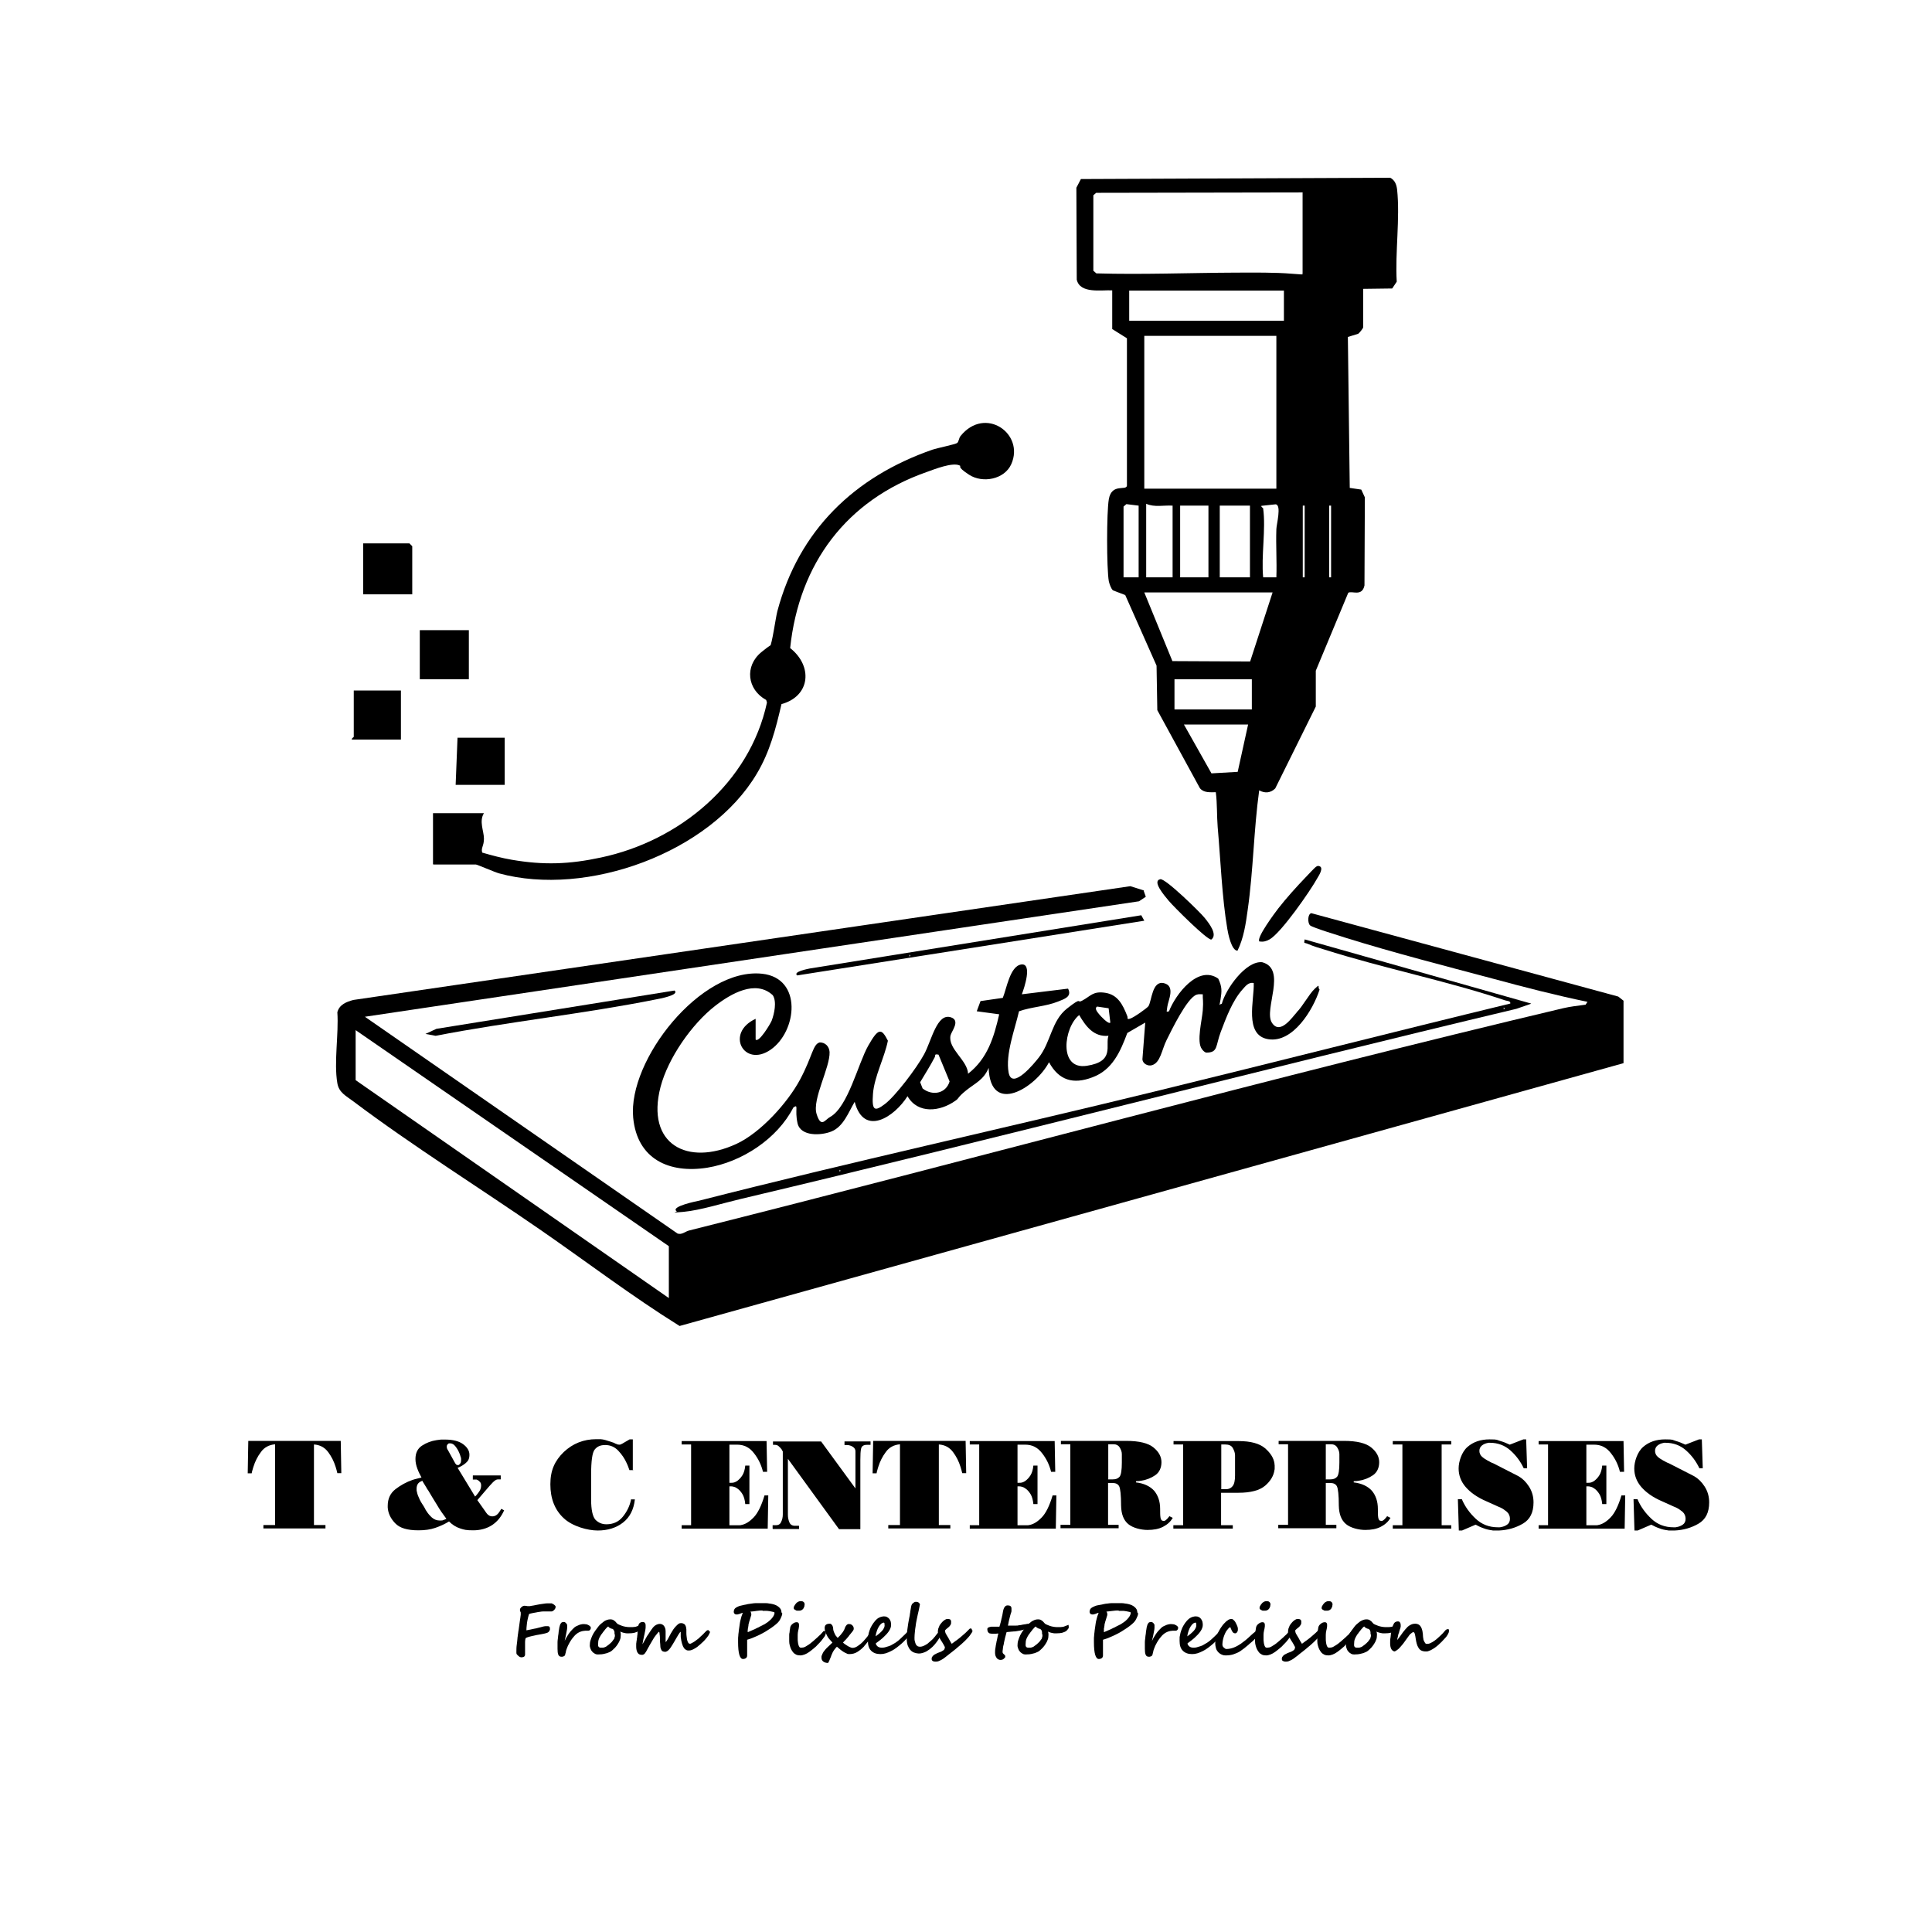 <?xml version="1.0" encoding="UTF-8"?>
<svg id="Layer_1" xmlns="http://www.w3.org/2000/svg" version="1.1" viewBox="0 0 1024 1024">
  <!-- Generator: Adobe Illustrator 29.7.1, SVG Export Plug-In . SVG Version: 2.1.1 Build 8)  -->
  <g>
    <polygon points="218.5 315 192.5 315 192.5 288 217 288 218.5 289.5 218.5 315"/>
    <rect x="222.5" y="334" width="26" height="26"/>
    <path d="M212.5,366v26h-26c-.3-.7,1-1.2,1-1.5v-24.5h25Z"/>
    <polygon points="267.5 391 267.5 416 241.5 416 242.5 391 267.5 391"/>
    <g>
      <path d="M722.5,153v20.5c0,.5-1.9,2.9-2.6,3.4l-5.5,1.7,1,80,6.1.9,1.9,4.1-.2,46.7c-1.3,6.2-6.8,2.6-8.6,3.9l-17.2,41.3v19s-21.5,43.4-21.5,43.4c-2.4,2.4-5.5,2.7-8.5,1-2.9,20.9-3.1,42.5-6.1,63.4-1,7.3-2.1,14.9-5.4,21.6-3.2,0-5-9.1-5.4-11.6-2.8-16.4-3.6-37-5.1-53.9-.5-6.1-.2-12.4-1-18.5-3,0-6.3.4-8.4-2.1l-22.6-41.4-.4-23.6-16.6-37.4-6.5-2.5c-1-.8-1.9-3.5-2.2-4.8-1.2-6.8-1.2-36.7,0-43.5,1.5-8.7,9.3-4.3,9.6-7.2v-78.1s-7.8-4.9-7.8-4.9v-20.5c-5.8-.3-17.1,1.9-18.8-5.7l-.2-48.7,2.4-4.6,163.9-.7c2.5,1.2,3.4,3.7,3.7,6.3,1.6,15.2-1.1,33.3-.2,48.8l-2.4,3.6-15.3.2ZM690.5,102l-109.5.2-1.5,1.3v40l1.6,1.4c24.6.7,49.4-.3,74-.4,9.8,0,20.2-.2,29.8.6s3.7,0,5.5,0v-43ZM680.5,154h-82v16h82v-16ZM676.5,178h-70v81h70v-81ZM603.5,268l-6.5-.8-1.5,1.3v37.5h8v-38ZM621.5,268c-4.6-.3-9.7,1-14-1v39h14v-38ZM669.5,269.5c1.5,11-1.1,25.1,0,36.5h7c.3-8.5-.3-17.1,0-25.5,0-2.4,2.9-12.9-.4-13.2l-7.5.8c-.5.4,1,1.2,1,1.5ZM640.5,268h-15v38h15v-38ZM662.5,268h-16v38h16v-38ZM691.5,306v-38h-1v38h1ZM705.5,306v-38h-1v38h1ZM674.5,314h-68l14.9,36.4,41.2.2,11.9-36.6ZM663.5,360h-41v16h41v-16ZM661.5,384h-34l14.6,25.9,13.9-.8,5.5-25Z"/>
      <path d="M229.5,458v-27h27c-2.7,4.3,0,9.5,0,13.5s-1.7,4.9-.9,7.4c5.2,1.5,10.4,2.9,15.7,3.8,16.9,2.9,30.5,2.4,47.2-1.2,41.6-8.8,78.8-39.5,88-82.1l-.4-1.4c-10.1-5.5-11.6-18-2.5-25.4s3.6-1.3,4.4-2.6c1.3-2,3-15,4-19,11.4-42.9,40.8-71.3,82.3-85.7,2.4-.8,12.1-2.8,13-3.5s.9-2.6,1.8-3.7c13-16.1,34.1-1.3,26.9,14.9-3.6,8.1-15.2,10.3-22.4,5.6s-3.6-4.3-5-4.9c-3.8-1.8-13.3,2-17.5,3.5-42.5,14.9-67.6,48.6-72.3,93.3,12,9.4,10.9,25.4-4.6,29.7-3,13-6.2,25.4-13.1,36.9-24.9,42-90.1,65.5-136.6,52.8-2.5-.7-11.6-4.7-12.3-4.7h-22.5Z"/>
      <g>
        <path d="M606.2,472.2l1.1,3.1-3.6,2.4-410.3,61.2,165.7,114.9c2.3.8,4.1-1.1,6.1-1.6,154.4-38.8,308.4-81.1,463.2-117.8,3.8-.9,8.2-1.4,12-1.9l1-1.5c-16.9-3.5-33.6-7.8-50.2-12.3-25.6-6.8-52.4-13.7-77.5-21.5-3.1-1-17.9-5.5-19.3-6.7s-1.4-6,.6-6.5l162.7,44.2,2.8,2.2v33.1s-500.3,139.3-500.3,139.3c-25.2-15.7-49-33.8-73.4-50.7-32.7-22.6-68.1-44.7-99.6-68.4-3.7-2.8-7.6-4.6-8.4-9.6-1.9-11,.8-26.1,0-37.6,1.1-4.1,4.8-5.5,8.5-6.5l411.8-60.3,7.3,2.3ZM354.5,688v-27.5l-166-114.5v26.5l166,115.5Z"/>
        <path d="M687.1,536.7c3.4-3.3,6.6-9.7,9.8-12.7s1.2-.8,2.5.5c-3.4,10.7-14.1,28.4-27.2,26.3-13-2.1-7.3-20.9-7.7-29.8-2.8-.5-4.3,1.6-6,3.5-5.3,5.9-8.7,15.1-11.5,22.5s-1.3,11-7.8,10.9c-1-.4-1.6-1.1-2.2-1.9-2.9-3.9.1-15.2.5-20.5s-.1-5.7,0-8.5c-1.1,0-2.2-.2-3.3.2-5.1,1.8-13.3,18.9-15.9,24.1s-3.2,12-7.8,13.3c-2.1.6-4.8-.8-5-3.1l1.5-19.5-9.5,5.5c-3.7,9.9-7.9,19.6-18.5,23.5-10.2,3.9-17.8,1.6-23-8-7,13.4-31.1,28.6-32,3-2.7,6.5-7.2,8.1-12,12s-3.5,4-5.6,5.4c-8.1,5.8-19.9,7.2-25.4-2.4-6.9,11-23.1,21.7-28,3-3.3,5.5-5.9,13.1-12.3,15.7-5.4,2.2-16.4,2.8-18-4.4s.8-10.4-2.2-8.3c-8.5,16.6-27.3,28.9-45.6,31.9-20.2,3.2-37.2-4.5-39.3-26.5-2.9-30.5,35.9-79.7,68.3-76.3,21.6,2.3,18.6,30.6,4.5,40.3s-24.2-8.9-7.9-16.4v11c1.7,1.8,7.7-8.1,8.5-10,1.4-3.7,2.8-10.1.6-13.5-9.1-8.5-22.4-.7-30.5,5.6-12.4,9.6-25,27.7-29,43-7.9,30.4,14.2,42.2,40.2,30.2,12.8-5.9,27.2-21.8,33.8-34.2s6.7-18.7,10.4-19.6c2.9,0,5,2.1,5.2,5.1.3,8.2-9.3,25-6.9,32.8s4.5,3,7.2,1.6c9.5-5.3,14.8-28.3,20.2-37.8s7-9.3,10.4-2.6c-1.8,9-7.2,19-7.9,28.1s.9,9.6,6.4,5.4,16.7-18.9,20.7-26.3,6.8-22,14.2-19.6c5.2,1.7.3,7.4-.2,9.6-1.5,7.1,9,13.1,9.3,20.3,10.3-8,13.7-19.3,16.5-31.5l-11.9-1.6,2-5.4,11.8-1.7c2-4.7,3.8-16.9,9.8-17.7s1.6,12.4.3,15.8l24.5-3c2.2,4.3-2,5.5-5.2,6.8-6.7,2.7-14,2.8-20.8,5.2-2.2,9.6-7.3,22.8-5.5,32.5s13.9-5.3,16-8c6.5-8.3,6.6-19.4,15-26s5-2.5,7.9-4.1c4.6-2.4,5.7-5.2,12.3-4.2s9.3,6.2,11.7,12.4c.4,1-.5,1.9,1.5,1.3s9-5.6,9.7-6.6c1.8-2.9,1.9-13.7,8.2-12.2s2.2,9.2,1.8,12.5-.7,2.7.9,2.4c3.5-9,15.5-24.8,26.1-17.3,2.1,4.4,1.9,6.6,1.2,11.1s-1,2.5.7,2.2c2-7.7,12.7-22.9,21.4-22,13.3,3.6.7,25,5.1,32s11.1-3.3,13.2-5.4ZM588.5,542l-.9-7.6-6.1-.9c-1.7,1,.4,3.2,1,4s5,5.6,6,4.5ZM587.5,549c-7.8.7-12-5-15.5-11-8.2,6.5-11.1,29.2,4,26.9s9.7-10.8,11.5-15.9ZM497.5,559c-2.6-.5-1.5.4-2.1,1.4-2.4,4.6-5.1,8.8-7.7,13.2l1.3,3.3c5,4,12.3,2.9,14.3-3.7l-5.9-14.3Z"/>
        <path d="M811.5,532l-7.8,2.7c-137.3,32.7-273.9,68.3-411.2,100.8-9,2.1-21.4,6-30.2,6.8s-2.4,0-3.8-.4c-3-2.5,11-5.3,12-5.5,80.3-20.5,161.5-38.3,242-58,62.7-15.3,125.3-31.3,188-46.5.2-1.5-1.7-1.3-2.8-1.7-31-10.4-64.6-17-96-27-2.7-.8-5.7-1.7-8.2-2.8s-2.4.1-2-2.5l120,34ZM797,534v1c.6-.3.6-.7,0-1ZM445,620v1c.6-.3.6-.7,0-1Z"/>
        <path d="M606.5,488l-184,29c-2.4-2,5.9-3.5,6.8-3.7l175.6-28.2,1.6,2.9ZM482,506v1c.6-.3.6-.7,0-1Z"/>
        <path d="M357.5,525c3,2.5-8.9,4.5-9.8,4.7-38.4,7.7-78.3,11.8-116.8,19.3l-5.4-1,5.8-2.7,126.2-20.3Z"/>
        <path d="M667.5,499c-1.8-1.8,8.3-15.3,10-17.5,4.2-5.4,9.7-11.5,14.5-16.5s5.7-6.3,7-6c3,.6,0,5.1-.7,6.3-3.8,6.9-19.3,29.2-25.4,32.6-1.8,1-3.3,1.4-5.4,1.1Z"/>
        <path d="M615,466c2.7-.5,21,17.4,23.5,20.5s7,8.9,3.5,11.5c-2.5,0-19.9-17.4-22.5-20.5s-9-10.6-4.5-11.5Z"/>
      </g>
    </g>
  </g>
  <g>
    <path d="M145.8,765.5c-3.3.3-5.8,1.7-7.5,4.1-1.8,2.4-3.1,5-4,7.9-.2.5-.3,1.1-.5,1.7-.2.6-.3,1.1-.4,1.7h-2.1c0,0,.3-17.2.3-17.2h49l.3,17.1h-2.1c-.1-.5-.3-1-.4-1.6-.2-.6-.3-1.1-.5-1.7-.9-2.9-2.2-5.5-4-7.9-1.8-2.4-4.3-3.8-7.5-4v42.7h6.1v1.8h-32.9v-1.8h6.2v-42.8Z"/>
    <path d="M250.7,782h14.7v2.1h-1.5c-.8,0-1.7.6-2.7,1.6-1,1-2.3,2.5-4,4.5l-4.2,4.9,4.1,5.8c0,.1.2.2.2.3,0,0,.1.2.2.3.4.6.9,1.2,1.5,1.6.5.4,1.2.6,2,.6s1.7-.3,2.4-.9c.7-.6,1.2-1.3,1.7-2.1,0-.1.2-.3.3-.5.1-.2.2-.3.3-.5l1.5.8c-1.5,3.4-3.7,6.1-6.5,7.9-2.8,1.8-6.2,2.7-9.9,2.7s-4.8-.3-6.9-1c-2.2-.7-4.1-1.9-5.9-3.7-2.3,1.4-4.7,2.5-7.3,3.4-2.6.9-5.6,1.3-8.9,1.3-5.9,0-10-1.2-12.4-3.8-2.4-2.5-3.7-5.3-3.9-8.3v-.9c0-3.8,1.4-6.7,4.1-8.8,2.7-2.1,5.8-3.8,9-4.9.8-.3,1.7-.5,2.5-.7.8-.2,1.6-.4,2.3-.6-.8-1.5-1.6-3-2.2-4.7-.6-1.6-1-3.3-1-5.1,0-3.3,1.2-5.6,3.5-7.1,2.3-1.5,4.9-2.5,7.7-2.9.8-.1,1.5-.2,2.3-.3.8,0,1.5,0,2.2,0,4.1,0,7.3.8,9.5,2.4,2.2,1.6,3.4,3.5,3.4,5.6s-.6,3.3-1.9,4.4c-1.3,1.1-2.6,1.9-4.2,2.5,0,0,0,0-.1,0,0,0,0,0-.1,0l9.3,15.3.3-.3c.1-.1.2-.2.3-.3.7-.8,1.3-1.6,1.8-2.4s.8-1.8.8-2.8-.2-1.5-.6-1.9c-.4-.5-.8-.8-1.3-1.1-.2,0-.4-.2-.5-.2-.2,0-.4,0-.5,0h-1.5v-2.1ZM224.1,784.8c-1.1.3-1.9.8-2.5,1.5-.5.7-.8,1.6-.8,2.7s0,1.2.2,1.8c.1.6.3,1.2.5,1.8.3.8.7,1.5,1,2.3.4.8.8,1.5,1.2,2.1.3.5.6,1,.9,1.4.3.5.5.9.8,1.4,0,.2.2.4.3.6.1.2.3.4.4.6.8,1.3,1.8,2.4,2.9,3.4,1.2,1,2.5,1.5,4.1,1.5s1.2,0,1.8-.2c.6-.2,1.1-.4,1.7-.7-1.8-2.4-3.5-4.8-5-7.4-1.6-2.5-3.1-5.1-4.6-7.6-.2-.2-.3-.5-.5-.7s-.3-.5-.4-.7c-.4-.6-.7-1.2-1.1-1.8-.4-.6-.7-1.2-1.1-1.8h0ZM237.2,768.2l3.8,6.9c.2.4.4.7.7,1,.2.3.4.4.7.4s.2,0,.3,0c.1,0,.2,0,.4,0,.3-.2.6-.5.9-.9.3-.4.4-1.1.4-1.9s0-1-.3-1.7c-.2-.7-.4-1.4-.8-2.2-.5-1.2-1.2-2.3-2-3.3-.8-1-1.7-1.5-2.7-1.5s-.9.1-1.2.4c-.4.3-.6.7-.6,1.3s0,.5.1.8c0,.3.2.6.4,1h0Z"/>
    <path d="M335.7,779.2h-2.1c-.2-.5-.4-1.1-.6-1.7-.2-.6-.5-1.2-.8-1.9-1.1-2.5-2.6-4.7-4.5-6.7-1.9-2-4.2-3-6.9-3s-4.3.8-5.6,2.4c-1.3,1.6-1.9,6.1-1.9,13.5v12.9c0,5.5.8,9.1,2.3,10.8,1.6,1.6,3.5,2.4,5.8,2.4,3.6,0,6.5-1.3,8.7-4,2.2-2.7,3.6-5.6,4.3-8.8,0,0,0-.2,0-.2,0,0,0-.1,0-.2h2.1c-.6,5.4-2.7,9.5-6.3,12.3-3.6,2.8-8.1,4.2-13.4,4.2s-13.5-2.2-18.1-6.6c-4.7-4.4-7-10.4-7-17.9s2.4-12.5,7.1-17.1c4.8-4.5,10.5-6.8,17.3-6.8s1.9,0,2.6.1c.8,0,1.6.2,2.3.4.6.2,1.3.4,1.9.6.6.2,1.4.4,2.1.7.2,0,.4.1.5.2.2,0,.4.2.5.3,0,0,.2,0,.3.1,0,0,.2,0,.3.1.2,0,.5.2.7.3.3,0,.6.1.9.1s.5,0,.7-.1c.2,0,.4-.2.6-.3,0,0,.2,0,.2-.1,0,0,.1,0,.2-.1,0,0,0,0,.1,0,0,0,0,0,.1-.1l3.6-2.1h1.7v16.5Z"/>
    <path d="M361.3,810.2v-1.8h5v-42.8h-5v-1.8h45l.3,16.3h-2.2c-.9-3.7-2.5-7-4.8-9.9-2.3-3-5.2-4.5-8.9-4.5h-4.1c0,0,0,20.2,0,20.2h1.1c.4,0,.9,0,1.5-.2.6-.2,1.2-.5,1.7-.9.9-.7,1.8-1.6,2.6-2.9.8-1.3,1.3-3,1.5-5.1h2.2c0,0,0,20.4,0,20.4h-2.2c-.2-2.2-.7-4-1.5-5.3-.8-1.3-1.7-2.3-2.6-2.9-.6-.4-1.2-.8-1.7-.9-.6-.2-1.1-.3-1.5-.3h-1.1v20.6h4.6c.3,0,.5,0,.8,0,.3,0,.6,0,.8-.1,2.3-.4,4.5-1.8,6.7-4.1,2.2-2.3,4.1-6.2,5.7-11.6h2c0,0-.3,17.6-.3,17.6h-45.6Z"/>
    <path d="M409.5,810.2v-1.8h1.7c1.3,0,2.3-.5,2.8-1.7.6-1.2.9-2.5.9-4v-33.5c0,0-.2-.1-.2-.2,0-.1-.1-.2-.2-.3,0,0,0,0,0-.1,0,0,0,0,0-.1-.5-.7-1.1-1.4-1.7-1.9-.6-.6-1.3-.8-2.1-.8h-1v-1.8h25.5l18.2,24.9v-19.7c0-.9-.4-1.7-1.3-2.3-.9-.6-2-1-3.2-1h-1.3v-1.9h13.8v1.8h-2c-1.7,0-2.7.7-3,2-.3,1.3-.4,3.2-.4,5.9v.2h0v36.6h-11.3l-27.1-37.3v29.7c0,1.5.3,2.8.8,4,.5,1.2,1.5,1.8,3,1.8h2.1c0,0,0,1.7,0,1.7h-13.8Z"/>
    <path d="M477,765.5c-3.3.3-5.8,1.7-7.5,4.1-1.8,2.4-3.1,5-4,7.9-.2.5-.3,1.1-.5,1.7-.2.6-.3,1.1-.4,1.7h-2.1c0,0,.3-17.2.3-17.2h49l.3,17.1h-2.1c-.1-.5-.3-1-.4-1.6-.2-.6-.3-1.1-.5-1.7-.9-2.9-2.2-5.5-4-7.9-1.8-2.4-4.3-3.8-7.5-4v42.7h6.1v1.8h-32.9v-1.8h6.2v-42.8Z"/>
    <path d="M514,810.2v-1.8h5v-42.8h-5v-1.8h45l.3,16.3h-2.2c-.9-3.7-2.5-7-4.8-9.9-2.3-3-5.2-4.5-8.9-4.5h-4.1c0,0,0,20.2,0,20.2h1.1c.4,0,.9,0,1.5-.2.6-.2,1.2-.5,1.7-.9.9-.7,1.8-1.6,2.6-2.9.8-1.3,1.3-3,1.5-5.1h2.2c0,0,0,20.4,0,20.4h-2.2c-.2-2.2-.7-4-1.5-5.3-.8-1.3-1.7-2.3-2.6-2.9-.6-.4-1.2-.8-1.7-.9-.6-.2-1.1-.3-1.5-.3h-1.1v20.6h4.6c.3,0,.5,0,.8,0,.3,0,.6,0,.8-.1,2.3-.4,4.5-1.8,6.7-4.1,2.2-2.3,4.1-6.2,5.7-11.6h2c0,0-.3,17.6-.3,17.6h-45.6Z"/>
    <path d="M567.3,765.5h-5v-1.8h34.6c6.9,0,11.7,1.2,14.5,3.5,2.8,2.3,4.2,4.9,4.2,7.8s-1.1,5.4-3.3,6.9c-2.2,1.5-4.7,2.5-7.4,2.9-.4,0-.9.2-1.4.2-.5,0-.9,0-1.4.1v.6c4.2.5,7.4,2,9.6,4.4,2.1,2.5,3.2,5.7,3.2,9.7v.3c0,1.7,0,3.1.2,4.3.2,1.2.7,1.7,1.6,1.7s.9-.2,1.3-.5.8-.7,1.1-1.1c.1-.2.3-.3.4-.5.1-.2.2-.3.3-.4l1.8.9c-1.2,2-2.8,3.5-5.1,4.7s-5,1.7-8.3,1.7-7.7-1-10.2-3.1c-2.5-2.1-3.7-5.3-3.8-9.8,0-5.6-.4-9-1-10.2-.6-1.2-1.8-1.8-3.6-1.8h-2.3v22.2h5.6v1.8h-30.8v-1.8h5.2v-42.8ZM587.3,784.1h2.5c1.6,0,2.7-.4,3.6-1.4.8-1,1.2-3.5,1.2-7.5v-4.5c0-1.3-.5-2.5-1.2-3.6-.7-1.1-1.8-1.6-3-1.6h-3c0,0,0,18.5,0,18.5Z"/>
    <path d="M621.9,810.2v-1.8h5.2v-42.8h-5.1v-1.8h34.4c6.5,0,11.2,1.3,14.1,3.8,2.9,2.5,4.6,5.2,5,8.1,0,.3,0,.6.1.9,0,.3,0,.6,0,.9s0,.5,0,.8c0,.3,0,.6-.1.8-.4,3-2,5.8-4.9,8.3s-7.6,3.8-14.2,3.8h-9.2v17.2h6.2v1.8h-31.6ZM647.3,789.3h2.5c1.5,0,2.6-.5,3.5-1.6.9-1.1,1.3-3,1.3-5.7v-10.3c0-.2,0-.4,0-.6-.1-1.4-.6-2.6-1.3-3.8-.7-1.1-2-1.7-3.9-1.7h-2.1c0,0,0,23.7,0,23.7Z"/>
    <path d="M682.7,765.5h-5v-1.8h34.6c6.9,0,11.7,1.2,14.5,3.5,2.8,2.3,4.2,4.9,4.2,7.8s-1.1,5.4-3.3,6.9c-2.2,1.5-4.7,2.5-7.4,2.9-.4,0-.9.2-1.4.2-.5,0-.9,0-1.4.1v.6c4.2.5,7.4,2,9.6,4.4,2.1,2.5,3.2,5.7,3.2,9.7v.3c0,1.7,0,3.1.2,4.3.2,1.2.7,1.7,1.6,1.7s.9-.2,1.3-.5.8-.7,1.1-1.1c.1-.2.3-.3.4-.5.1-.2.2-.3.3-.4l1.8.9c-1.2,2-2.8,3.5-5.1,4.7s-5,1.7-8.3,1.7-7.7-1-10.2-3.1c-2.5-2.1-3.7-5.3-3.8-9.8,0-5.6-.4-9-1-10.2-.6-1.2-1.8-1.8-3.6-1.8h-2.3v22.2h5.6v1.8h-30.8v-1.8h5.2v-42.8ZM702.6,784.1h2.5c1.6,0,2.7-.4,3.6-1.4.8-1,1.2-3.5,1.2-7.5v-4.5c0-1.3-.5-2.5-1.2-3.6-.7-1.1-1.8-1.6-3-1.6h-3c0,0,0,18.5,0,18.5Z"/>
    <path d="M738.2,810.2v-1.8h5.1v-42.8h-5.1v-1.8h31v1.8h-5.1v42.8h5.1v1.8h-31Z"/>
    <path d="M791.1,775.4l13.7,7c2.1,1.2,4,3,5.6,5.5,1.6,2.5,2.4,5.3,2.4,8.4,0,5.4-1.9,9.1-5.7,11.3-3.8,2.2-8,3.4-12.6,3.6-.3,0-.5,0-.8,0h-.9c-.3,0-.6,0-1,0-.4,0-.7,0-1-.1-1.5-.2-3-.5-4.5-1.1-1.5-.5-2.9-1.2-4.2-1.9l-7.2,3.1h-1.7l-.5-16.6h2.1c1.7,4,4.2,7.4,7.4,10.4,3.2,3,7.1,4.5,11.7,4.5s.5,0,.8,0c.3,0,.5,0,.8-.1,1.2-.2,2.3-.6,3.3-1.3,1-.7,1.5-1.7,1.5-3.1s-.5-2.7-1.6-3.7c-1.1-.9-2.2-1.7-3.5-2.3-.4-.2-.8-.3-1.2-.5-.4-.2-.7-.3-1.1-.5l-5.1-2.3c-4.9-2.1-8.5-4.7-11-7.6-2.5-2.9-3.7-6.2-3.7-9.8s1.6-8.7,4.7-11.4c3.1-2.7,7-4,11.7-4s3.7.3,5.5.8c1.8.5,3.5,1.2,5.2,2l7.2-2.8h1.5l.5,15.3h-1.8c-1.7-3.6-4-6.7-7-9.4-3-2.7-6.7-4.1-10.9-4.1s-.4,0-.6,0c-.2,0-.4,0-.6.1-1.1.2-2.1.6-3,1.3-.9.7-1.4,1.7-1.4,2.9s.5,2.3,1.4,3.1c.9.8,2,1.5,3.1,2.1.4.2.9.4,1.3.7.4.2.8.4,1.2.6h0Z"/>
    <path d="M815.5,810.2v-1.8h5v-42.8h-5v-1.8h45l.3,16.3h-2.2c-.9-3.7-2.5-7-4.8-9.9-2.3-3-5.2-4.5-8.9-4.5h-4.1c0,0,0,20.2,0,20.2h1.1c.4,0,.9,0,1.5-.2.6-.2,1.2-.5,1.7-.9.9-.7,1.8-1.6,2.6-2.9.8-1.3,1.3-3,1.5-5.1h2.2c0,0,0,20.4,0,20.4h-2.2c-.2-2.2-.7-4-1.5-5.3-.8-1.3-1.7-2.3-2.6-2.9-.6-.4-1.2-.8-1.7-.9-.6-.2-1.1-.3-1.5-.3h-1.1v20.6h4.6c.3,0,.5,0,.8,0,.3,0,.6,0,.8-.1,2.3-.4,4.5-1.8,6.7-4.1,2.2-2.3,4.1-6.2,5.7-11.6h2c0,0-.3,17.6-.3,17.6h-45.6Z"/>
    <path d="M884.2,775.4l13.7,7c2.1,1.2,4,3,5.6,5.5,1.6,2.5,2.4,5.3,2.4,8.4,0,5.4-1.9,9.1-5.7,11.3-3.8,2.2-8,3.4-12.6,3.6-.3,0-.5,0-.8,0h-.9c-.3,0-.6,0-1,0-.4,0-.7,0-1-.1-1.5-.2-3-.5-4.5-1.1-1.5-.5-2.9-1.2-4.2-1.9l-7.2,3.1h-1.7l-.5-16.6h2.1c1.7,4,4.2,7.4,7.4,10.4,3.2,3,7.1,4.5,11.7,4.5s.5,0,.8,0c.3,0,.5,0,.8-.1,1.2-.2,2.3-.6,3.3-1.3,1-.7,1.5-1.7,1.5-3.1s-.5-2.7-1.6-3.7c-1.1-.9-2.2-1.7-3.5-2.3-.4-.2-.8-.3-1.2-.5-.4-.2-.7-.3-1.1-.5l-5.1-2.3c-4.9-2.1-8.5-4.7-11-7.6-2.5-2.9-3.7-6.2-3.7-9.8s1.6-8.7,4.7-11.4c3.1-2.7,7-4,11.7-4s3.7.3,5.5.8c1.8.5,3.5,1.2,5.2,2l7.2-2.8h1.5l.5,15.3h-1.8c-1.7-3.6-4-6.7-7-9.4-3-2.7-6.7-4.1-10.9-4.1s-.4,0-.6,0c-.2,0-.4,0-.6.1-1.1.2-2.1.6-3,1.3-.9.7-1.4,1.7-1.4,2.9s.5,2.3,1.4,3.1c.9.8,2,1.5,3.1,2.1.4.2.9.4,1.3.7.4.2.8.4,1.2.6h0Z"/>
  </g>
  <g>
    <path d="M292.9,853.9c-.1.1-.3.2-.6.2-.2,0-.5,0-.7,0-.5,0-1,0-1.5,0-.5,0-.8,0-1.1,0s-.7,0-1.2,0-1.1.1-1.7.2c-.6,0-1.2.2-1.8.3-.6.1-1.2.2-1.7.3-.5.1-1,.2-1.4.3-.4.1-.6.2-.8.3,0,.1-.2.5-.3,1-.2.6-.3,1.3-.5,2.1s-.3,1.7-.4,2.7c-.1,1-.2,1.9-.2,2.8.7-.1,1.4-.3,2.1-.4.7-.2,1.5-.3,2.3-.5.4,0,.9-.2,1.4-.3.5-.1,1-.3,1.6-.4.5-.1,1-.3,1.5-.4.5-.1.9-.2,1.3-.2s.8,0,1.1,0c.3,0,.5,0,.7.2.2,0,.3.2.4.4,0,.2.1.5.1.8s0,.6-.2.9c-.2.3-.3.6-.6.8-.2.2-.5.4-1,.5-.5.2-1,.3-1.5.4-.5.1-1.1.2-1.5.3-.5,0-.8.2-1.1.2-.8.1-1.7.3-2.5.5-.8.2-1.6.3-2.2.5-.7.2-1.2.3-1.6.5-.4.2-.7.3-.7.4,0,.2-.2.5-.2.8,0,.3-.1.7-.1,1.1,0,.4,0,.8,0,1.3,0,.4,0,.9,0,1.3,0,.7,0,1.3,0,1.8,0,.5,0,1,0,1.5s0,.6,0,.9c0,.3-.1.5-.2.7-.1.2-.3.4-.6.5-.3.1-.6.2-1,.2h-.2c0,0-.1,0-.2,0,0,0-.2,0-.5-.2-.3,0-.5-.3-.8-.5-.3-.2-.5-.5-.8-.8s-.3-.7-.3-1.1c0-1.4,0-2.8.2-4.1s.3-2.6.4-3.7c0,0,0-.3.1-.7,0-.4.1-.9.2-1.5,0-.6.2-1.2.3-2,.1-.7.2-1.5.3-2.2.1-.8.2-1.5.3-2.2.1-.7.2-1.4.3-2,0-.6.2-1.1.2-1.5,0-.4,0-.6,0-.7,0-.2,0-.3,0-.5,0-.2-.1-.3-.2-.5s-.1-.3-.2-.5c0-.2,0-.4,0-.5s0-.5.2-.7c.2-.3.3-.5.6-.7.2-.2.5-.4.7-.5.3-.1.5-.2.7-.2.5,0,.9,0,1.3.1s.7.1,1,.1c.5,0,1,0,1.7-.2.6-.1,1.4-.2,2.2-.4.7-.1,1.4-.3,2.1-.4.7-.1,1.4-.2,2.1-.3.7-.1,1.3-.2,2-.2s1.2,0,1.8,0,.5,0,.7.2c.3.1.6.2.8.4s.5.3.7.6c.2.2.3.4.3.6,0,.4-.1.7-.3,1.1-.2.4-.6.8-1.2,1.2h0Z"/>
    <path d="M313.1,862.7c0,.1,0,.3,0,.4,0,.2-.1.4-.2.5,0,.2-.2.3-.4.5-.2.1-.3.2-.6.2,0,0-.2,0-.3,0s-.3,0-.5,0c-.2,0-.4,0-.5,0-.2,0-.3,0-.3,0-2,.1-3.8.8-5.3,2.2-.3.3-.7.7-1,1.1-.4.4-.7.9-1.1,1.4-.3.5-.7,1-1,1.6-.3.6-.6,1.1-.9,1.7-.2.5-.4,1-.6,1.5-.2.5-.4,1.1-.5,1.7,0,.3-.1.6-.2.8,0,.2-.1.5-.2.8,0,.2-.2.4-.3.5-.1.1-.3.3-.5.3-.2,0-.4.2-.6.2-.2,0-.4,0-.6,0-.8,0-1.3-.4-1.6-1.1-.3-.7-.4-1.8-.4-3.1s0-.6,0-.9c0-.3,0-.6,0-.8,0-.3,0-.6,0-.9s0-.7,0-1c0-.6.1-1.2.2-2,0-.8.2-1.6.3-2.4,0-.8.2-1.6.3-2.3.1-.8.2-1.4.4-1.9.1-.6.4-1.1.7-1.5s.9-.5,1.5-.5.4,0,.6.2c.2.1.4.2.5.4s.3.3.4.5c.1.2.2.3.2.5v.3c0,.3,0,.7,0,1.2,0,.5-.1.9-.2,1.5-.1.5-.2,1-.3,1.6-.1.5-.2,1-.3,1.5s-.2.9-.3,1.3c0,.4-.2.7-.2,1,.4-.9.9-1.8,1.4-2.6.5-.8,1-1.6,1.6-2.3.6-.7,1.2-1.3,1.8-1.9.6-.6,1.3-1,2.1-1.3.6-.3,1.1-.5,1.6-.6.5-.1.9-.2,1.3-.2s.9,0,1.4.1c.5,0,.9.2,1.3.4.4.2.7.4,1,.7.3.3.4.6.4.9Z"/>
    <path d="M339.8,862.1c0,.2,0,.4-.1.7,0,.2-.2.5-.4.7-.2.2-.3.4-.5.6-.2.2-.4.4-.6.5-.4.3-1.1.5-1.9.8-.8.2-1.8.3-3,.3s-.7,0-1.1,0c-.4,0-.8-.1-1.2-.2-.4,0-.8-.2-1.2-.3-.4-.1-.7-.3-1.1-.4,0,.1.1.3.2.4,0,.2,0,.4.1.6s0,.4,0,.6c0,.2,0,.3,0,.4,0,.8-.1,1.6-.4,2.3-.3.8-.6,1.5-1.1,2.2-.4.7-1,1.4-1.5,2-.6.6-1.2,1.1-1.7,1.6-.5.4-1,.7-1.6.9-.6.3-1.2.5-1.8.6-.6.2-1.3.3-2,.4-.7,0-1.4.1-2,.1s-1.1-.1-1.6-.4c-.5-.3-1-.6-1.4-1.1-.4-.4-.7-.9-.9-1.5-.2-.6-.4-1.1-.4-1.7,0-1,.1-1.9.4-2.8s.6-1.8,1-2.6c.4-.8.9-1.7,1.5-2.5s1.2-1.6,1.8-2.4c.4-.5.8-.9,1.3-1.3.5-.4,1-.8,1.5-1.2s1.1-.6,1.6-.8c.6-.2,1.1-.3,1.6-.3s.8,0,1.1.1c.3,0,.6.2.9.4.3.2.5.4.8.6.2.3.5.5.8.9l.4.4c0,0,.4.2.8.4.4.2.9.4,1.5.6.6.2,1.2.4,1.9.5s1.2.2,1.8.2,1.1,0,1.5,0c.5,0,1,0,1.5-.1.5,0,1-.2,1.5-.4.5-.2,1.1-.4,1.8-.7,0,.1.1.2.1.4,0,.2,0,.3,0,.4ZM325.7,866.2c0-.3,0-.6,0-.9,0-.3,0-.6-.2-.9s-.2-.5-.4-.7c-.2-.2-.4-.4-.7-.4-.4-.1-.8-.2-1-.4-.3-.1-.5-.2-.6-.4-.2-.1-.3-.2-.3-.3,0,0-.1-.1-.1-.1,0,0-.2,0-.4.2s-.4.4-.6.6-.4.5-.7.8c-.2.3-.4.6-.6.8-.3.3-.5.6-.7.9-.2.3-.4.6-.7.9-.2.3-.4.7-.6,1s-.4.7-.6,1.2c-.2.4-.3.9-.4,1.4,0,.6-.1,1.1-.1,1.6s0,.4,0,.6c0,.2.1.4.2.6s.2.3.4.4.4.2.6.2c.6,0,1,0,1.4,0s.7-.2,1.1-.3c.3-.1.7-.3,1-.6.3-.2.7-.5,1.2-.9.2-.2.4-.4.7-.6s.4-.5.7-.7c.2-.3.4-.5.6-.8.2-.3.4-.6.6-.8,0-.1.2-.3.2-.6,0-.2.1-.5.2-.7,0-.2,0-.5,0-.7,0-.2,0-.4,0-.4h0Z"/>
    <path d="M376.3,864.6c0,.1,0,.3,0,.4,0,.2-.1.4-.2.6,0,.2-.2.4-.3.6-.1.2-.2.4-.3.6-.2.3-.5.7-.8,1.1s-.7.8-1.1,1.3c-.4.4-.8.9-1.3,1.3-.4.4-.9.8-1.3,1.2-.4.3-.8.6-1.2,1-.5.4-1,.7-1.5,1-.5.3-1.1.6-1.6.8s-1.1.3-1.6.3-.9,0-1.4-.3c-.4-.2-.9-.5-1.2-1.1-.4-.5-.7-1.2-1-2.2-.3-.9-.5-2.1-.7-3.6,0-.1,0-.4,0-.7s0-.6,0-.9c0-.3,0-.6,0-.8,0-.2,0-.3,0-.3,0,0-.3.1-.5.4-.2.3-.5.7-.8,1.2-.3.5-.6,1-1,1.7-.4.6-.7,1.3-1.1,1.9-.5.8-.9,1.6-1.4,2.3-.4.7-.8,1.2-1.2,1.7s-.8.8-1.1,1c-.4.2-.7.4-1.1.4-.6,0-1-.1-1.4-.3-.4-.2-.6-.5-.8-1-.2-.4-.4-1-.4-1.7,0-.7-.1-1.5-.2-2.5,0-1.6,0-2.9-.2-3.8,0-.9-.2-1.3-.3-1.3s-.4.2-.7.6-.7.9-1.2,1.5-1,1.4-1.5,2.3-1.1,1.8-1.7,2.9c-.1.3-.3.6-.5.9-.2.4-.4.7-.6,1.1-.2.4-.4.7-.6,1.1-.2.3-.4.6-.6.9-.2.3-.5.6-.8.7-.3.2-.6.2-1,.2s-.9-.1-1.3-.3c-.4-.2-.6-.5-.9-.9-.2-.4-.4-.8-.5-1.3-.1-.5-.2-1-.2-1.6s0-.9,0-1.3c0-.4,0-.8.1-1.2,0-.4.1-.8.2-1.3,0-.4.1-1,.2-1.5,0-.5.1-1,.2-1.6,0-.6,0-1.1.1-1.7,0-.5,0-1,.1-1.5,0-.5.1-.8.2-1.1,0-.2.1-.4.2-.7s.2-.5.4-.7c.2-.2.4-.4.7-.5s.6-.2,1-.2.7,0,.9.2.4.3.5.6c.1.2.2.5.2.8s0,.6,0,1,0,.7-.1,1.2c0,.5-.2,1-.3,1.6s-.2,1.2-.4,1.9c-.1.6-.3,1.3-.4,1.9s-.2,1.1-.3,1.6-.2.9-.2,1.1c0,0,0-.2.2-.4.1-.2.3-.4.4-.7.2-.3.3-.6.5-.9.2-.3.4-.6.5-.9.2-.3.3-.5.4-.7.1-.2.2-.3.2-.4.2-.4.5-.8.8-1.2.3-.5.6-.9.9-1.4.3-.5.6-.9.9-1.3.3-.4.6-.8.8-1.1.5-.6,1.1-1.1,1.7-1.4s1.3-.5,2-.5,1.4.3,1.9.8.8,1.2,1,2c0,.3.1.7.1,1.1,0,.5,0,.9,0,1.4,0,.5,0,1,0,1.5,0,.5,0,1,0,1.4,0,.4,0,.7,0,1,0,.3,0,.4,0,.4.1,0,.3-.2.5-.5.2-.3.4-.7.7-1.1.3-.5.5-1,.8-1.5.3-.5.5-1,.8-1.5.4-.7.9-1.4,1.3-2.1.5-.7.9-1.2,1.4-1.7.5-.5.9-.9,1.3-1.2.4-.3.8-.4,1.1-.4s.5,0,.7,0c.2,0,.5.1.7.2s.4.2.6.3c.2.1.3.3.4.4.2.3.4.7.5,1.1,0,.4.2.8.2,1.3,0,.5,0,1,0,1.6,0,.6,0,1.2.1,1.9.1,1.3.3,2.3.6,3,.3.7.6,1.1,1.1,1.1s.5,0,.8-.2c.3-.2.7-.3,1.1-.6.4-.2.8-.5,1.2-.8.4-.3.8-.6,1.2-.9.4-.3.8-.6,1.1-1,.4-.3.7-.7,1.1-1s.7-.7,1.1-1.1c.4-.4.8-.8,1.2-1.2.3-.3.5-.4.9-.4s.6.3.6.8Z"/>
    <path d="M414.6,855.1c0,.2,0,.5-.1.8s-.2.7-.4,1.1-.3.8-.5,1.1-.4.7-.5.9c-.4.6-1,1.2-1.7,1.8-.7.6-1.6,1.3-2.6,2-.9.6-1.9,1.2-2.8,1.8-1,.6-1.9,1.1-2.9,1.6-1.1.6-2.3,1.1-3.5,1.6s-2.4,1-3.6,1.3v.9c0,.2,0,.4,0,.8,0,.4,0,.8,0,1.2,0,.5,0,1,0,1.5,0,.5,0,1,0,1.5,0,.5,0,1,0,1.4,0,.4,0,.8,0,1,0,.6-.2,1.1-.6,1.4-.4.3-.9.5-1.6.5-1.7,0-2.6-3-2.6-8.9s0-1,0-1.6,0-1.1.1-1.7c0-.6.1-1.3.2-2,0-.7.2-1.5.3-2.4.1-.7.2-1.4.3-2.1.1-.7.2-1.3.4-2s.3-1.3.5-1.9.4-1.2.7-1.9c-.4.1-.8.2-1.2.4s-.8.3-1.3.4c-.1,0-.3.1-.4.1-.1,0-.3,0-.4,0-.5,0-.8-.1-1.1-.4-.3-.3-.4-.6-.4-1s.1-.9.3-1.3c.2-.4.5-.7,1-1s1-.5,1.7-.8c.7-.2,1.6-.4,2.6-.6.6-.1,1.2-.2,1.9-.4.7-.1,1.4-.2,2.1-.3s1.4-.2,2-.2,1.2,0,1.8,0,1.3,0,1.9,0c.6,0,1.2,0,1.8,0,.6,0,1.2.1,1.7.2.6,0,1.2.2,1.8.3,1.3.3,2.4.8,3.2,1.5,1,.8,1.5,1.7,1.5,2.9ZM404.2,853.6c-1,0-2,0-3.1.2s-2.3.3-3.4.4c.4.4.5.9.5,1.5s0,.3-.1.6-.2.6-.3,1c-.1.4-.2.7-.3,1-.1.3-.2.5-.2.6,0,.2-.1.4-.2.6,0,.2-.1.5-.2.8s-.1.6-.2.9c0,.3,0,.6-.1.9,0,.4-.1.7-.2,1,0,.3,0,.5-.1.8,0,.2,0,.4,0,.6,0,.2,0,.4,0,.6.4-.2.9-.4,1.4-.6.5-.2,1-.4,1.6-.7.5-.2,1-.4,1.5-.7s.9-.4,1.3-.6c.2-.1.4-.2.7-.4.3-.1.5-.3.8-.4.3-.1.5-.3.8-.4.3-.2.5-.3.8-.4.6-.4,1.2-.8,1.8-1.2.6-.5,1.2-1,1.7-1.5.5-.5.9-1.1,1.3-1.7.3-.6.5-1.1.5-1.6s-.3-.5-.9-.6c-.9-.2-1.8-.4-2.8-.5s-1.8,0-2.6,0Z"/>
    <path d="M437.7,865.6c0,.3-.1.6-.3,1.1s-.5.9-.9,1.4c-.4.5-.8,1.1-1.3,1.7s-1.1,1.2-1.7,1.8c-.6.7-1.3,1.4-2.1,2-.8.7-1.6,1.3-2.4,1.9-.8.6-1.7,1.1-2.5,1.4s-1.6.5-2.3.5-1.6-.1-2.2-.4c-.6-.3-1.2-.7-1.6-1.2-.4-.5-.8-1.1-1.1-1.7-.3-.6-.5-1.3-.7-2-.2-.7-.3-1.4-.3-2.2,0-.7,0-1.4,0-2.1s0-.6,0-1.1c0-.5,0-1,.2-1.6,0-.6.1-1.1.2-1.6,0-.5.2-.9.2-1.2.2-.6.6-1.2,1.3-1.7.6-.5,1.3-.8,2.1-.8s1.2.5,1.2,1.4,0,.9-.1,1.4c0,.5-.2,1-.3,1.5-.2.9-.3,1.7-.3,2.4,0,.7,0,1.3,0,1.9s0,1.2.1,1.8c0,.6.2,1.1.3,1.6.1.5.3.8.5,1.1.2.3.5.4.8.4s.7,0,1.1-.1c.4,0,.9-.2,1.4-.5,1-.6,2.2-1.3,3.3-2.3.4-.3.9-.7,1.4-1.2.5-.5,1.1-.9,1.6-1.4.5-.5,1-1,1.5-1.4.5-.5.8-.9,1.1-1.2,0,0,0-.1.2-.2,0,0,.1-.2.2-.3,0,0,.2-.2.3-.2.1,0,.2,0,.3,0,.2,0,.3,0,.4,0,0,0,.2.2.3.5.1.3.2.6.2.8ZM426.4,850.6c0,.4,0,.8-.2,1.1-.1.4-.3.7-.5,1-.5.6-1.2,1-2.1,1s-.7,0-1,0c-.4,0-.7-.1-.9-.3s-.5-.2-.7-.4-.3-.4-.3-.6c0-.4,0-.8.3-1.2.2-.4.4-.8.8-1.2.3-.4.6-.7,1-.9.4-.2.7-.4,1.1-.4s.8,0,1.1,0,.6.1.8.3c.2.1.4.3.5.6s.2.5.2.9Z"/>
    <path d="M463.6,864.1c0,.3-.1.6-.3,1.1-.2.4-.5.9-.8,1.5-.3.5-.7,1.1-1.2,1.7-.4.6-.9,1.1-1.3,1.7-.4.5-.8,1-1.2,1.5-.4.4-.7.8-.9,1.1-.5.5-1,1-1.6,1.5-.6.5-1.2.9-1.8,1.3-.6.4-1.3.7-2,.9-.7.2-1.4.3-2.2.3s-1,0-1.5-.3c-.5-.2-1.1-.5-1.6-.8-.6-.3-1.1-.8-1.7-1.2-.6-.5-1.2-1-1.9-1.6-.4.3-.7.7-1,1.1s-.6.7-.8,1.1-.5.7-.6,1.1-.3.6-.4.9c-.1.3-.3.7-.4,1.1-.2.4-.3.8-.5,1.2-.3.8-.6,1.5-1,2.1-1.1,0-2-.3-2.6-.8-.6-.5-.9-1.1-.9-2.1s0-.7.2-1.1c.1-.4.3-.8.5-1.2.2-.4.4-.8.7-1.1s.5-.7.8-1c.3-.3.7-.8,1.4-1.4.6-.6,1.4-1.3,2.2-2.1-.2-.3-.5-.5-.7-.8-.3-.3-.5-.6-.8-.9-.3-.3-.5-.6-.7-.9s-.4-.5-.5-.8c-.5-1-.9-1.8-1.1-2.4-.2-.7-.3-1.2-.3-1.8s0-.6.1-.9c0-.3.2-.6.4-.8.2-.2.5-.4.8-.5s.7-.2,1.2-.2.8,0,1,.3c.2.2.4.4.6.7.1.3.2.5.3.8s0,.5.1.8c0,.8.3,1.5.5,2,.2.5.4.9.6,1.3.1.2.3.5.6.8.2.3.5.6.7.8.4-.4.7-.7,1.1-1.1.4-.4.7-.8,1-1.2.4-.4.7-.9,1-1.4.3-.5.6-1.1.8-1.8.2-.4.3-.7.5-.9.2-.2.3-.4.5-.6.2-.1.4-.2.6-.3s.5,0,.8,0,.5,0,.8.2c.3.1.5.3.7.5.2.2.4.5.5.7s.2.6.2.9,0,.6-.2.9c-.2.3-.4.7-.7,1-.3.4-.6.7-.9,1.1-.3.4-.7.8-1,1.3-.4.4-.8.9-1.3,1.5-.5.5-1.1,1.1-1.6,1.7.3.3.7.6,1.1.9s.9.6,1.4.9c.5.3.9.5,1.4.7.4.2.8.3,1.2.3.8,0,1.7-.3,2.6-.9s2-1.4,3.1-2.6c.4-.5.9-1,1.4-1.6.5-.6,1-1.3,1.7-2.1,1.3-1.6,2.1-2.4,2.5-2.4s.5,0,.7.2c.2.2.2.3.2.6Z"/>
    <path d="M483,864.7c0,.2-.2.6-.5,1.2-.6.9-1.3,1.8-2.1,2.7-.8.9-1.6,1.7-2.5,2.5-.9.8-1.8,1.5-2.7,2.2-.9.7-1.9,1.3-2.9,1.8-1,.5-1.9.9-2.9,1.2-1,.3-1.9.4-2.8.4-2.1,0-3.7-.6-4.9-1.8-1.2-1.2-1.7-2.9-1.7-5.3s0-1.9.2-2.8c.1-.9.4-1.8.7-2.7.3-.9.7-1.8,1.2-2.6s1.1-1.7,1.8-2.5c.3-.3.6-.6.9-.9s.7-.5,1.1-.7c.4-.2.8-.4,1.3-.5s.9-.2,1.3-.2c.6,0,1.2.1,1.7.4s.9.6,1.2,1,.5.9.7,1.4c.1.5.2,1.1.2,1.7,0,1.1-.4,2.2-1.2,3.4-.8,1.2-1.9,2.3-3.3,3.6-.5.4-1,.8-1.6,1.3s-1.3,1-2,1.5c0,.3.1.6.3.9.2.3.4.5.6.7.3.2.6.4.9.5.4.1.8.2,1.2.2s1.2,0,1.9-.2c.7-.2,1.3-.4,2-.6s1.3-.5,1.9-.9c.6-.3,1.2-.7,1.7-1,.9-.6,1.8-1.3,2.6-2.1s1.6-1.5,2.4-2.3l1-1c.7-.6,1.2-.9,1.7-.9s.4,0,.5.2c0,.2.1.3.1.4ZM468.8,861.3c0-.3,0-.5,0-.8,0-.2-.1-.4-.3-.5-.4,0-.9.2-1.3.5-.5.4-.9.9-1.3,1.5s-.8,1.4-1.1,2.3c-.3.9-.6,1.9-.7,3,.6-.4,1.1-.9,1.7-1.3.6-.5,1.1-1,1.6-1.5s.8-1,1.1-1.6c.3-.6.4-1.2.4-1.8Z"/>
    <path d="M498.5,866.1c0,.3,0,.6-.2,1-.1.4-.4.9-.7,1.5-.3.6-.8,1.2-1.3,1.9-.5.7-1.2,1.5-2,2.3-.4.4-1,.9-1.5,1.3-.6.4-1.2.8-1.8,1.2-.6.3-1.3.6-2,.8-.7.2-1.3.3-2,.3s-1.7-.2-2.5-.5-1.5-.8-2-1.4c-.6-.6-1-1.5-1.4-2.4-.3-1-.5-2.1-.5-3.5s0-1.8.1-2.7c0-.9.2-1.9.3-2.8.1-.9.3-1.9.4-2.8.2-.9.3-1.8.5-2.7.1-.6.2-1.1.3-1.5,0-.4.1-.9.2-1.3,0-.4.1-.9.2-1.4s.2-1.1.3-1.8c0-.3.2-.7.3-1,.1-.3.3-.6.6-.8.2-.2.5-.4.8-.6s.6-.2,1-.2c.9,0,1.6.4,2,1.3l-.2,1c-.1.6-.3,1.3-.4,2-.2.8-.4,1.6-.6,2.6s-.4,1.9-.6,2.9c-.2,1-.4,2-.5,3.1-.2,1-.3,2.1-.4,3.1-.1,1-.2,2-.2,3s0,1.4.2,2,.3,1.1.5,1.5c.2.4.5.7.9,1,.4.2.8.3,1.3.3s1-.1,1.6-.3c.5-.2,1.1-.5,1.6-.8.6-.3,1.1-.7,1.6-1.2.5-.4,1-.9,1.5-1.3.5-.4.9-.9,1.2-1.3.4-.4.7-.8.9-1.1.1-.1.2-.3.4-.5.1-.2.3-.3.4-.5s.3-.3.5-.4c.2,0,.4-.1.6-.1s.3,0,.4.2c.1.1.2.3.2.6Z"/>
    <path d="M515.5,864.1c0,.3-.1.7-.4,1.2-.3.5-.7,1-1.1,1.6-.4.5-.9,1.1-1.5,1.7-.5.6-1.1,1.1-1.6,1.6-.3.3-.8.7-1.3,1.2-.6.5-1.3,1.1-2,1.7-.7.6-1.5,1.3-2.3,1.9s-1.6,1.3-2.3,1.8-1.3,1.1-1.9,1.5c-.5.4-.9.7-1.2.9-.8.5-1.5.9-2.1,1.1-.6.3-1.2.4-1.7.4s-.8,0-1.1-.1c-.3,0-.5-.2-.7-.3-.2-.1-.3-.3-.4-.4,0-.2-.1-.3-.1-.5,0-.4,0-.8.2-1.1s.4-.6.7-.9c.3-.3.8-.6,1.3-.8.5-.3,1.1-.6,1.8-.8.5-.2.9-.4,1.2-.5.4-.2.7-.4,1-.6.3-.2.5-.4.6-.7.1-.3.2-.6.2-.9s0-.2-.2-.5c-.1-.2-.3-.5-.4-.8-.2-.3-.4-.6-.6-1-.2-.4-.4-.7-.7-1.1-.2-.3-.4-.7-.6-1-.2-.3-.3-.6-.5-.8-.5-.9-.7-1.9-.7-2.8s0-.8.1-1.3c0-.4.2-.9.4-1.3.2-.6.4-1.1.8-1.6.4-.5.8-1,1.2-1.4.4-.4.9-.8,1.3-1,.4-.3.8-.4,1.2-.4s.8,0,1.1.1c.3,0,.5.2.6.4.2.2.3.4.3.6,0,.2,0,.5,0,.9s0,.6-.2.9c-.1.3-.3.5-.5.8-.2.2-.4.5-.7.7s-.4.4-.6.5c-.3.2-.5.4-.7.6s-.4.4-.5.5c0,.8.2,1.5.6,2.1.2.3.4.7.7,1.2s.6.9.8,1.4.6.9.8,1.4.5.8.6,1c.2,0,.4-.2.8-.5.3-.2.7-.5,1.2-.9.5-.3,1-.7,1.5-1.1.5-.4,1.1-.8,1.6-1.3.5-.4,1-.9,1.5-1.3s.9-.8,1.3-1.2c.3-.3.6-.6.8-.8.2-.2.4-.4.6-.6.2-.2.3-.3.4-.3s.3-.1.4-.1.3,0,.4.2c.1.1.2.2.2.4,0,.1.1.3.1.4,0,.1,0,.2,0,.2Z"/>
    <path d="M546.1,861.3c0,.2,0,.4-.1.6,0,.2-.2.4-.4.5-.1.2-.3.3-.5.4-.2.1-.3.2-.5.3-.5.2-1.1.5-1.8.6-.6.2-1.2.3-1.9.5-.6.1-1.2.2-1.8.3s-1.1.2-1.6.2c-.3,0-.7,0-1.1.1-.4,0-.7,0-1.1.1-.4,0-.7,0-1,.1-.3,0-.6,0-.8.1-.3,1-.5,2-.8,3-.2.9-.4,1.8-.6,2.7,0,.1,0,.3-.1.6,0,.3-.1.5-.2.8s-.1.6-.2,1c0,.3,0,.6-.1.9,0,.3,0,.6-.1.8s0,.4,0,.5c0,.4,0,.7.2.9.1.2.3.3.4.4.2.2.4.4.6.6.2.2.2.4.2.7s0,.5-.3.7c-.2.2-.4.4-.6.6-.3.2-.5.3-.8.4-.3,0-.6.1-.8.1-.4,0-.8-.1-1.2-.3-.4-.2-.7-.5-.9-.8-.3-.4-.4-.8-.6-1.2-.1-.4-.2-.9-.2-1.4,0-.8,0-1.7.2-2.6.1-1,.3-1.9.5-2.9,0-.4.2-.9.3-1.4.1-.5.2-1,.3-1.5,0-.5.2-.9.3-1.2,0-.4.1-.6.1-.7-.3,0-.6,0-1.1.1-.5,0-1,0-1.7,0s-1,0-1.4-.1c-.4,0-.7-.2-.9-.4-.2-.2-.4-.4-.5-.7s-.2-.7-.2-1.2.1-.5.3-.7.5-.3.8-.4c.3,0,.6-.2.9-.2.3,0,.6,0,.9,0s.3,0,.6,0c.3,0,.6,0,1,0,.4,0,.7,0,1,0s.6,0,.8,0,.1-.1.2-.3c0-.2.2-.5.3-.9,0-.4.2-.8.3-1.2.1-.4.2-.9.3-1.3,0-.4.2-.8.3-1.2,0-.4.1-.6.2-.9.1-.5.2-1.1.3-1.7s.2-1.2.4-1.8c.2-.6.4-1,.8-1.4.3-.4.8-.6,1.4-.6s1.1.1,1.5.4.5.8.5,1.4,0,.7,0,1.1c0,.4-.1.8-.3,1.2-.3.9-.5,1.8-.7,2.6-.2.8-.4,1.5-.5,2.1-.1.6-.2,1.2-.4,1.9.5,0,1,0,1.4,0,.5,0,.9,0,1.4,0,.5,0,1,0,1.5,0,.5,0,1.1,0,1.7-.2.7,0,1.3-.2,1.8-.3.5,0,.9-.2,1.3-.2.4,0,.7-.1,1-.2s.6,0,.9,0,.3,0,.5.1c.2,0,.2.3.2.6Z"/>
    <path d="M566.5,862.1c0,.2,0,.4-.1.7,0,.2-.2.5-.4.7-.2.2-.3.4-.5.6-.2.2-.4.4-.6.5-.4.3-1.1.5-1.9.8-.8.2-1.8.3-3,.3s-.7,0-1.1,0c-.4,0-.8-.1-1.2-.2-.4,0-.8-.2-1.2-.3-.4-.1-.8-.3-1.1-.4,0,.1.1.3.2.4,0,.2,0,.4.1.6s0,.4,0,.6c0,.2,0,.3,0,.4,0,.8-.1,1.6-.4,2.3-.3.8-.6,1.5-1.1,2.2-.4.7-1,1.4-1.5,2s-1.2,1.1-1.7,1.6c-.5.4-1,.7-1.6.9-.6.3-1.2.5-1.8.6-.6.2-1.3.3-2,.4-.7,0-1.4.1-2,.1s-1.1-.1-1.6-.4c-.5-.3-1-.6-1.4-1.1-.4-.4-.7-.9-.9-1.5-.2-.6-.4-1.1-.4-1.7,0-1,.1-1.9.4-2.8s.6-1.8,1-2.6c.4-.8.9-1.7,1.5-2.5.6-.8,1.2-1.6,1.8-2.4.4-.5.8-.9,1.3-1.3.5-.4,1-.8,1.5-1.2.5-.3,1.1-.6,1.6-.8.6-.2,1.1-.3,1.6-.3s.8,0,1.1.1c.3,0,.6.2.9.4.3.2.5.4.8.6.2.3.5.5.8.9l.4.4c0,0,.4.2.8.4.4.2.9.4,1.5.6.6.2,1.2.4,1.9.5s1.2.2,1.8.2,1.1,0,1.5,0c.5,0,1,0,1.5-.1.5,0,1-.2,1.5-.4.5-.2,1.1-.4,1.8-.7,0,.1.1.2.1.4,0,.2,0,.3,0,.4ZM552.3,866.2c0-.3,0-.6,0-.9,0-.3,0-.6-.2-.9,0-.3-.2-.5-.4-.7-.2-.2-.4-.4-.7-.4-.4-.1-.8-.2-1-.4-.3-.1-.5-.2-.6-.4-.2-.1-.3-.2-.3-.3s-.1-.1-.1-.1c0,0-.2,0-.4.2s-.4.4-.6.6c-.2.3-.4.5-.7.8-.2.3-.4.6-.6.8-.3.3-.5.6-.7.9-.2.3-.4.6-.7.9-.2.3-.4.7-.6,1-.2.4-.4.7-.6,1.2-.2.4-.3.9-.4,1.4,0,.6-.1,1.1-.1,1.6s0,.4,0,.6c0,.2.1.4.2.6,0,.2.2.3.4.4.2.1.4.2.6.2.6,0,1,0,1.4,0s.7-.2,1.1-.3c.3-.1.7-.3,1-.6.3-.2.7-.5,1.2-.9.2-.2.4-.4.7-.6.2-.2.4-.5.7-.7.2-.3.4-.5.6-.8.2-.3.4-.6.6-.8,0-.1.2-.3.2-.6,0-.2.1-.5.2-.7,0-.2,0-.5,0-.7,0-.2,0-.4,0-.4h0Z"/>
    <path d="M603.2,855.1c0,.2,0,.5-.1.8,0,.3-.2.7-.4,1.1-.2.4-.3.8-.5,1.1s-.4.7-.5.9c-.4.6-1,1.2-1.7,1.8-.7.6-1.6,1.3-2.6,2-.9.6-1.9,1.2-2.8,1.8s-1.9,1.1-2.9,1.6c-1.1.6-2.3,1.1-3.5,1.6-1.2.5-2.4,1-3.6,1.3v.9c0,.2,0,.4,0,.8,0,.4,0,.8,0,1.2,0,.5,0,1,0,1.5,0,.5,0,1,0,1.5,0,.5,0,1,0,1.4,0,.4,0,.8,0,1,0,.6-.2,1.1-.6,1.4s-.9.5-1.6.5c-1.7,0-2.6-3-2.6-8.9s0-1,0-1.6,0-1.1.1-1.7c0-.6.1-1.3.2-2,0-.7.2-1.5.3-2.4.1-.7.2-1.4.3-2.1.1-.7.2-1.3.4-2s.3-1.3.5-1.9.4-1.2.7-1.9c-.4.1-.8.2-1.2.4s-.8.3-1.3.4c-.1,0-.3.1-.4.1s-.3,0-.4,0c-.5,0-.8-.1-1.1-.4-.3-.3-.4-.6-.4-1s.1-.9.3-1.3.5-.7,1-1,1-.5,1.7-.8,1.6-.4,2.6-.6c.6-.1,1.2-.2,1.9-.4s1.4-.2,2.1-.3,1.4-.2,2-.2,1.2,0,1.8,0,1.3,0,1.9,0c.6,0,1.2,0,1.8,0,.6,0,1.2.1,1.7.2.6,0,1.2.2,1.8.3,1.3.3,2.4.8,3.2,1.5,1,.8,1.5,1.7,1.5,2.9ZM592.9,853.6c-1,0-2,0-3.1.2-1.1.1-2.3.3-3.4.4.4.4.5.9.5,1.5s0,.3-.1.6-.2.6-.3,1c-.1.4-.2.7-.3,1-.1.3-.2.5-.2.6,0,.2-.1.4-.2.6,0,.2-.1.5-.2.8s-.1.6-.2.9c0,.3,0,.6-.1.9,0,.4-.1.7-.2,1,0,.3,0,.5,0,.8s0,.4,0,.6c0,.2,0,.4,0,.6.4-.2.9-.4,1.4-.6.5-.2,1-.4,1.6-.7.5-.2,1-.4,1.5-.7s.9-.4,1.3-.6c.2-.1.4-.2.7-.4.3-.1.5-.3.8-.4.3-.1.5-.3.8-.4s.5-.3.8-.4c.6-.4,1.2-.8,1.8-1.2s1.2-1,1.7-1.5c.5-.5.9-1.1,1.3-1.7.3-.6.5-1.1.5-1.6s-.3-.5-.9-.6c-.9-.2-1.8-.4-2.8-.5-1,0-1.8,0-2.6,0Z"/>
    <path d="M624.4,862.7c0,.1,0,.3,0,.4,0,.2-.1.4-.2.5,0,.2-.2.3-.4.5-.2.1-.3.2-.6.2,0,0-.2,0-.3,0-.2,0-.3,0-.5,0-.2,0-.4,0-.5,0-.2,0-.3,0-.3,0-2,.1-3.8.8-5.3,2.2-.3.3-.7.7-1,1.1-.4.4-.7.9-1.1,1.4-.3.5-.7,1-1,1.6s-.6,1.1-.9,1.7c-.2.5-.4,1-.6,1.5-.2.5-.4,1.1-.5,1.7,0,.3-.1.6-.2.8,0,.2-.1.5-.2.8,0,.2-.2.4-.3.5s-.3.3-.5.3c-.2,0-.4.2-.6.2-.2,0-.4,0-.6,0-.8,0-1.3-.4-1.6-1.1-.3-.7-.4-1.8-.4-3.1s0-.6,0-.9,0-.6,0-.8c0-.3,0-.6,0-.9,0-.3,0-.7,0-1,0-.6.1-1.2.2-2,0-.8.2-1.6.3-2.4,0-.8.2-1.6.3-2.3.1-.8.2-1.4.4-1.9.1-.6.4-1.1.7-1.5s.9-.5,1.5-.5.4,0,.6.2c.2.1.4.2.5.4.2.1.3.3.4.5s.2.3.2.5v.3c0,.3,0,.7,0,1.2s-.1.9-.2,1.5c-.1.5-.2,1-.3,1.6-.1.5-.2,1-.3,1.5-.1.5-.2.9-.3,1.3s-.2.7-.2,1c.4-.9.9-1.8,1.4-2.6.5-.8,1-1.6,1.6-2.3.6-.7,1.2-1.3,1.8-1.9.6-.6,1.3-1,2.1-1.3.6-.3,1.1-.5,1.6-.6s.9-.2,1.3-.2.9,0,1.4.1c.5,0,.9.2,1.3.4.4.2.7.4,1,.7.3.3.4.6.4.9Z"/>
    <path d="M648.2,864.7c0,.2-.2.6-.5,1.2-.6.9-1.3,1.8-2.1,2.7-.8.9-1.6,1.7-2.5,2.5-.9.8-1.8,1.5-2.7,2.2s-1.9,1.3-2.9,1.8c-1,.5-1.9.9-2.9,1.2-1,.3-1.9.4-2.8.4-2.1,0-3.7-.6-4.9-1.8-1.2-1.2-1.7-2.9-1.7-5.3s0-1.9.2-2.8c.1-.9.4-1.8.7-2.7s.7-1.8,1.2-2.6c.5-.9,1.1-1.7,1.8-2.5.3-.3.6-.6.9-.9.4-.3.7-.5,1.1-.7.4-.2.8-.4,1.3-.5.4-.1.9-.2,1.3-.2.6,0,1.2.1,1.7.4.5.2.9.6,1.2,1s.5.9.7,1.4c.1.5.2,1.1.2,1.7,0,1.1-.4,2.2-1.2,3.4-.8,1.2-1.9,2.3-3.3,3.6-.5.4-1,.8-1.6,1.3s-1.3,1-2,1.5c0,.3.1.6.3.9.2.3.4.5.6.7.3.2.6.4.9.5.4.1.8.2,1.2.2s1.2,0,1.9-.2c.7-.2,1.3-.4,2-.6s1.3-.5,1.9-.9,1.2-.7,1.7-1c.9-.6,1.8-1.3,2.6-2.1.8-.7,1.6-1.5,2.4-2.3l1-1c.7-.6,1.2-.9,1.7-.9s.4,0,.5.2.1.3.1.4ZM634,861.3c0-.3,0-.5,0-.8s-.1-.4-.3-.5c-.4,0-.9.2-1.3.5-.5.4-.9.9-1.3,1.5-.4.6-.8,1.4-1.1,2.3-.3.9-.6,1.9-.7,3,.6-.4,1.1-.9,1.7-1.3.6-.5,1.1-1,1.6-1.5s.8-1,1.1-1.6c.3-.6.4-1.2.4-1.8Z"/>
    <path d="M668.2,864.7c0,.2,0,.5,0,.6s-.2.4-.3.5-.3.4-.5.6c-.2.2-.5.5-.8.8l-1.6,1.6c-.3.3-.6.6-.9.9s-.5.4-.7.6c-.2.2-.5.4-.7.6-.3.2-.6.5-.9.8-.8.7-1.6,1.3-2.3,1.9-.8.6-1.5,1.1-2.2,1.6-1.1.7-2.3,1.2-3.5,1.6s-2.6.6-4,.6-1.7-.2-2.4-.5c-.7-.3-1.3-.8-1.8-1.3-.5-.6-.9-1.2-1.1-2-.2-.8-.4-1.6-.4-2.4,0-1.6.3-3.2,1-4.8.7-1.6,1.6-3.2,2.7-4.7.3-.4.6-.8,1-1.2s.8-.8,1.2-1.2c.4-.3.9-.6,1.3-.9.5-.2.9-.3,1.3-.3s.6,0,.8.2c.3.2.5.4.8.7.3.3.5.6.7,1s.4.8.6,1.2c.4.8.6,1.5.6,1.9s0,.5,0,.8c0,.3-.1.6-.2.8-.1.3-.3.5-.5.7-.2.2-.4.3-.7.3-.4,0-.8-.1-1.1-.4s-.5-.6-.7-1c-.2-.4-.3-.7-.5-1.1s-.2-.6-.3-.8c-.3.1-.6.3-.9.6s-.6.7-1,1.2-.6,1-.9,1.6-.5,1.2-.7,1.8c-.2.6-.4,1.3-.5,2-.1.7-.2,1.4-.2,2s.2,1.2.7,1.6c.5.5,1,.8,1.4.8,1.4,0,2.7-.3,4-.8s2.5-1.2,3.7-2c.8-.6,1.6-1.2,2.5-1.9.9-.7,1.8-1.6,2.9-2.6.4-.4.8-.7,1.1-1,.4-.3.8-.6,1.1-.9s.7-.5,1.1-.6c.3-.2.6-.2.9-.2.6,0,.9.3.9,1Z"/>
    <path d="M684.6,865.6c0,.3-.1.6-.3,1.1-.2.4-.5.9-.9,1.4-.4.5-.8,1.1-1.3,1.7s-1.1,1.2-1.7,1.8c-.6.7-1.3,1.4-2.1,2-.8.7-1.6,1.3-2.4,1.9-.8.6-1.7,1.1-2.5,1.4-.8.3-1.6.5-2.3.5s-1.6-.1-2.2-.4c-.6-.3-1.2-.7-1.6-1.2-.4-.5-.8-1.1-1.1-1.7-.3-.6-.5-1.3-.7-2-.2-.7-.3-1.4-.3-2.2,0-.7,0-1.4,0-2.1s0-.6,0-1.1c0-.5,0-1,.2-1.6,0-.6.1-1.1.2-1.6,0-.5.2-.9.2-1.2.2-.6.6-1.2,1.3-1.7.6-.5,1.3-.8,2.1-.8s1.2.5,1.2,1.4,0,.9-.1,1.4c0,.5-.2,1-.3,1.5-.2.9-.3,1.7-.3,2.4s0,1.3,0,1.9,0,1.2.1,1.8c0,.6.2,1.1.3,1.6s.3.8.5,1.1c.2.3.5.4.8.4s.7,0,1.1-.1c.4,0,.9-.2,1.4-.5,1-.6,2.2-1.3,3.3-2.3.4-.3.9-.7,1.4-1.2.5-.5,1.1-.9,1.6-1.4.5-.5,1-1,1.5-1.4.5-.5.8-.9,1.1-1.2,0,0,0-.1.2-.2,0,0,.1-.2.2-.3,0,0,.2-.2.3-.2.1,0,.2,0,.3,0,.2,0,.3,0,.4,0,0,0,.2.2.3.5.1.3.2.6.2.8ZM673.3,850.6c0,.4,0,.8-.2,1.1-.1.4-.3.7-.5,1-.5.6-1.2,1-2.1,1s-.7,0-1,0c-.4,0-.7-.1-.9-.3s-.5-.2-.7-.4c-.2-.2-.3-.4-.3-.6,0-.4,0-.8.3-1.2.2-.4.4-.8.8-1.2.3-.4.6-.7,1-.9.4-.2.7-.4,1.1-.4s.8,0,1.1,0c.3,0,.6.1.8.3s.4.3.5.6.2.5.2.9Z"/>
    <path d="M701.1,864.1c0,.3-.1.7-.4,1.2-.3.5-.7,1-1.1,1.6-.4.5-.9,1.1-1.5,1.7s-1.1,1.1-1.6,1.6c-.3.3-.8.7-1.3,1.2s-1.3,1.1-2,1.7c-.7.6-1.5,1.3-2.3,1.9s-1.6,1.3-2.3,1.8c-.7.6-1.3,1.1-1.9,1.5s-.9.7-1.2.9c-.8.5-1.5.9-2.1,1.1-.6.3-1.2.4-1.7.4s-.8,0-1.1-.1-.5-.2-.7-.3c-.2-.1-.3-.3-.4-.4,0-.2-.1-.3-.1-.5,0-.4,0-.8.2-1.1.2-.3.4-.6.7-.9.3-.3.8-.6,1.3-.8.5-.3,1.1-.6,1.8-.8.5-.2.9-.4,1.2-.5s.7-.4,1-.6c.3-.2.5-.4.6-.7s.2-.6.2-.9,0-.2-.2-.5-.3-.5-.4-.8c-.2-.3-.4-.6-.6-1-.2-.4-.4-.7-.7-1.1-.2-.3-.4-.7-.6-1-.2-.3-.3-.6-.5-.8-.5-.9-.7-1.9-.7-2.8s0-.8.1-1.3c0-.4.2-.9.4-1.3.2-.6.4-1.1.8-1.6.4-.5.8-1,1.2-1.4.4-.4.9-.8,1.3-1,.4-.3.8-.4,1.2-.4s.8,0,1.1.1.5.2.6.4c.2.2.3.4.3.6,0,.2,0,.5,0,.9s0,.6-.2.9-.3.5-.5.8c-.2.2-.4.5-.7.7-.2.2-.4.4-.6.5-.3.2-.5.4-.7.6s-.4.4-.5.5c0,.8.2,1.5.6,2.1.2.3.4.7.7,1.2.3.5.6.9.8,1.4s.6.9.8,1.4c.3.4.5.8.6,1,.2,0,.4-.2.8-.5.3-.2.7-.5,1.2-.9.5-.3,1-.7,1.5-1.1.5-.4,1.1-.8,1.6-1.3.5-.4,1-.9,1.5-1.3.5-.4.9-.8,1.3-1.2.3-.3.6-.6.8-.8.2-.2.4-.4.6-.6.2-.2.3-.3.4-.3.1,0,.3-.1.4-.1s.3,0,.4.2c.1.1.2.2.2.4,0,.1.1.3.1.4,0,.1,0,.2,0,.2Z"/>
    <path d="M717.6,865.6c0,.3-.1.6-.3,1.1-.2.4-.5.9-.9,1.4-.4.5-.8,1.1-1.3,1.7s-1.1,1.2-1.7,1.8c-.6.7-1.3,1.4-2.1,2-.8.7-1.6,1.3-2.4,1.9-.8.6-1.7,1.1-2.5,1.4-.8.3-1.6.5-2.3.5s-1.6-.1-2.2-.4c-.6-.3-1.2-.7-1.6-1.2-.4-.5-.8-1.1-1.1-1.7-.3-.6-.5-1.3-.7-2-.2-.7-.3-1.4-.3-2.2,0-.7,0-1.4,0-2.1s0-.6,0-1.1c0-.5,0-1,.2-1.6,0-.6.1-1.1.2-1.6,0-.5.2-.9.2-1.2.2-.6.6-1.2,1.3-1.7.6-.5,1.3-.8,2.1-.8s1.2.5,1.2,1.4,0,.9-.1,1.4c0,.5-.2,1-.3,1.5-.2.9-.3,1.7-.3,2.4s0,1.3,0,1.9,0,1.2.1,1.8c0,.6.2,1.1.3,1.6s.3.8.5,1.1c.2.3.5.4.8.4s.7,0,1.1-.1c.4,0,.9-.2,1.4-.5,1-.6,2.2-1.3,3.3-2.3.4-.3.9-.7,1.4-1.2.5-.5,1.1-.9,1.6-1.4.5-.5,1-1,1.5-1.4.5-.5.8-.9,1.1-1.2,0,0,0-.1.2-.2,0,0,.1-.2.2-.3,0,0,.2-.2.3-.2.1,0,.2,0,.3,0,.2,0,.3,0,.4,0,0,0,.2.2.3.5.1.3.2.6.2.8ZM706.2,850.6c0,.4,0,.8-.2,1.1-.1.4-.3.7-.5,1-.5.6-1.2,1-2.1,1s-.7,0-1,0c-.4,0-.7-.1-.9-.3s-.5-.2-.7-.4c-.2-.2-.3-.4-.3-.6,0-.4,0-.8.3-1.2.2-.4.4-.8.8-1.2.3-.4.6-.7,1-.9.4-.2.7-.4,1.1-.4s.8,0,1.1,0c.3,0,.6.1.8.3s.4.3.5.6.2.5.2.9Z"/>
    <path d="M740.6,862.1c0,.2,0,.4-.1.7,0,.2-.2.5-.4.7-.2.2-.3.4-.5.6-.2.2-.4.4-.6.5-.4.3-1.1.5-1.9.8-.8.2-1.8.3-3,.3s-.7,0-1.1,0c-.4,0-.8-.1-1.2-.2-.4,0-.8-.2-1.2-.3-.4-.1-.8-.3-1.1-.4,0,.1.1.3.2.4,0,.2,0,.4.1.6s0,.4,0,.6c0,.2,0,.3,0,.4,0,.8-.1,1.6-.4,2.3-.3.8-.6,1.5-1.1,2.2-.4.7-1,1.4-1.5,2s-1.2,1.1-1.7,1.6c-.5.4-1,.7-1.6.9-.6.3-1.2.5-1.8.6-.6.2-1.3.3-2,.4-.7,0-1.4.1-2,.1s-1.1-.1-1.6-.4c-.5-.3-1-.6-1.4-1.1-.4-.4-.7-.9-.9-1.5-.2-.6-.4-1.1-.4-1.7,0-1,.1-1.9.4-2.8s.6-1.8,1-2.6c.4-.8.9-1.7,1.5-2.5.6-.8,1.2-1.6,1.8-2.4.4-.5.8-.9,1.3-1.3.5-.4,1-.8,1.5-1.2.5-.3,1.1-.6,1.6-.8.6-.2,1.1-.3,1.6-.3s.8,0,1.1.1c.3,0,.6.2.9.4.3.2.5.4.8.6.2.3.5.5.8.9l.4.4c0,0,.4.2.8.4.4.2.9.4,1.5.6.6.2,1.2.4,1.9.5s1.2.2,1.8.2,1.1,0,1.5,0c.5,0,1,0,1.5-.1.5,0,1-.2,1.5-.4.5-.2,1.1-.4,1.8-.7,0,.1.1.2.1.4,0,.2,0,.3,0,.4ZM726.4,866.2c0-.3,0-.6,0-.9,0-.3,0-.6-.2-.9,0-.3-.2-.5-.4-.7-.2-.2-.4-.4-.7-.4-.4-.1-.8-.2-1-.4-.3-.1-.5-.2-.6-.4-.2-.1-.3-.2-.3-.3s-.1-.1-.1-.1c0,0-.2,0-.4.2s-.4.4-.6.6c-.2.3-.4.5-.7.8-.2.3-.4.6-.6.8-.3.3-.5.6-.7.9-.2.3-.4.6-.7.9-.2.3-.4.7-.6,1-.2.4-.4.7-.6,1.2-.2.4-.3.9-.4,1.4,0,.6-.1,1.1-.1,1.6s0,.4,0,.6c0,.2.1.4.2.6,0,.2.2.3.4.4.2.1.4.2.6.2.6,0,1,0,1.4,0s.7-.2,1.1-.3c.3-.1.7-.3,1-.6.3-.2.7-.5,1.2-.9.2-.2.4-.4.7-.6.2-.2.4-.5.7-.7.2-.3.4-.5.6-.8.2-.3.4-.6.6-.8,0-.1.2-.3.2-.6,0-.2.1-.5.2-.7,0-.2,0-.5,0-.7,0-.2,0-.4,0-.4h0Z"/>
    <path d="M768,864.2c0,.2,0,.5-.1.8,0,.3-.2.5-.3.8-.1.3-.3.5-.4.8-.2.2-.3.4-.4.6-.4.5-.8,1-1.3,1.5-.5.5-1,1.1-1.5,1.6-.5.5-1.1,1-1.6,1.5-.5.5-1.1.9-1.6,1.3-.4.3-.8.6-1.2.8-.4.2-.8.5-1.2.7-.4.2-.9.3-1.3.5s-1,.2-1.5.2c-.9,0-1.7-.2-2.3-.5s-1.1-.8-1.5-1.5-.7-1.3-.9-2.1c-.2-.8-.4-1.6-.5-2.4-.2-1.2-.3-2.1-.5-2.7-.2-.7-.4-1-.7-1s-.5,0-.7.2-.5.4-.9.7-.8.9-1.3,1.6c-.5.7-1.2,1.7-2.1,2.9-.3.4-.6.9-1.1,1.4-.4.5-.9,1-1.3,1.5-.5.5-.9.9-1.4,1.2-.5.4-.9.6-1.3.7-1.5-.3-2.3-1.8-2.3-4.4s0-1.6.2-2.9c0-.6.2-1.2.2-1.8,0-.6.2-1.3.3-1.9.1-.6.3-1.3.5-1.9.2-.6.4-1.2.7-1.7.1-.3.3-.5.5-.7s.4-.3.6-.4c.2,0,.4-.1.6-.2.2,0,.4,0,.6,0s.4,0,.5.1c.2,0,.3.2.5.4.1.2.2.4.3.6,0,.2.1.5.1.8s0,.5,0,.8c0,.3-.1.5-.2.8,0,.3-.2.6-.3.9,0,.3-.2.6-.3,1,0,.3-.1.6-.3,1s-.2.8-.3,1.2-.2.9-.3,1.3c0,.4-.2.8-.2,1,.2-.3.5-.6.8-1,.3-.4.6-.8.9-1.2s.6-.9,1-1.4c.3-.5.7-.9,1-1.3.4-.5.8-1,1.3-1.5.4-.5.8-.9,1.3-1.2s.9-.6,1.5-.8c.5-.2,1.1-.3,1.8-.3s1.4.2,1.9.5c.5.3.9.8,1.2,1.3.3.6.5,1.2.7,2,.1.8.3,1.6.3,2.6,0,.5.1,1,.2,1.5,0,.5.2.9.4,1.4.2.4.4.7.6,1s.6.4.9.4c.6,0,1.2-.1,1.8-.4.7-.3,1.4-.7,2.1-1.2.7-.5,1.5-1.1,2.2-1.8.8-.7,1.5-1.4,2.3-2.2.2-.3.5-.5.7-.8.2-.2.4-.5.6-.7s.4-.4.6-.5c.2-.1.4-.2.6-.2s.2,0,.3,0c0,0,.2,0,.3.1s.2.1.2.2,0,.2,0,.4Z"/>
  </g>
</svg>